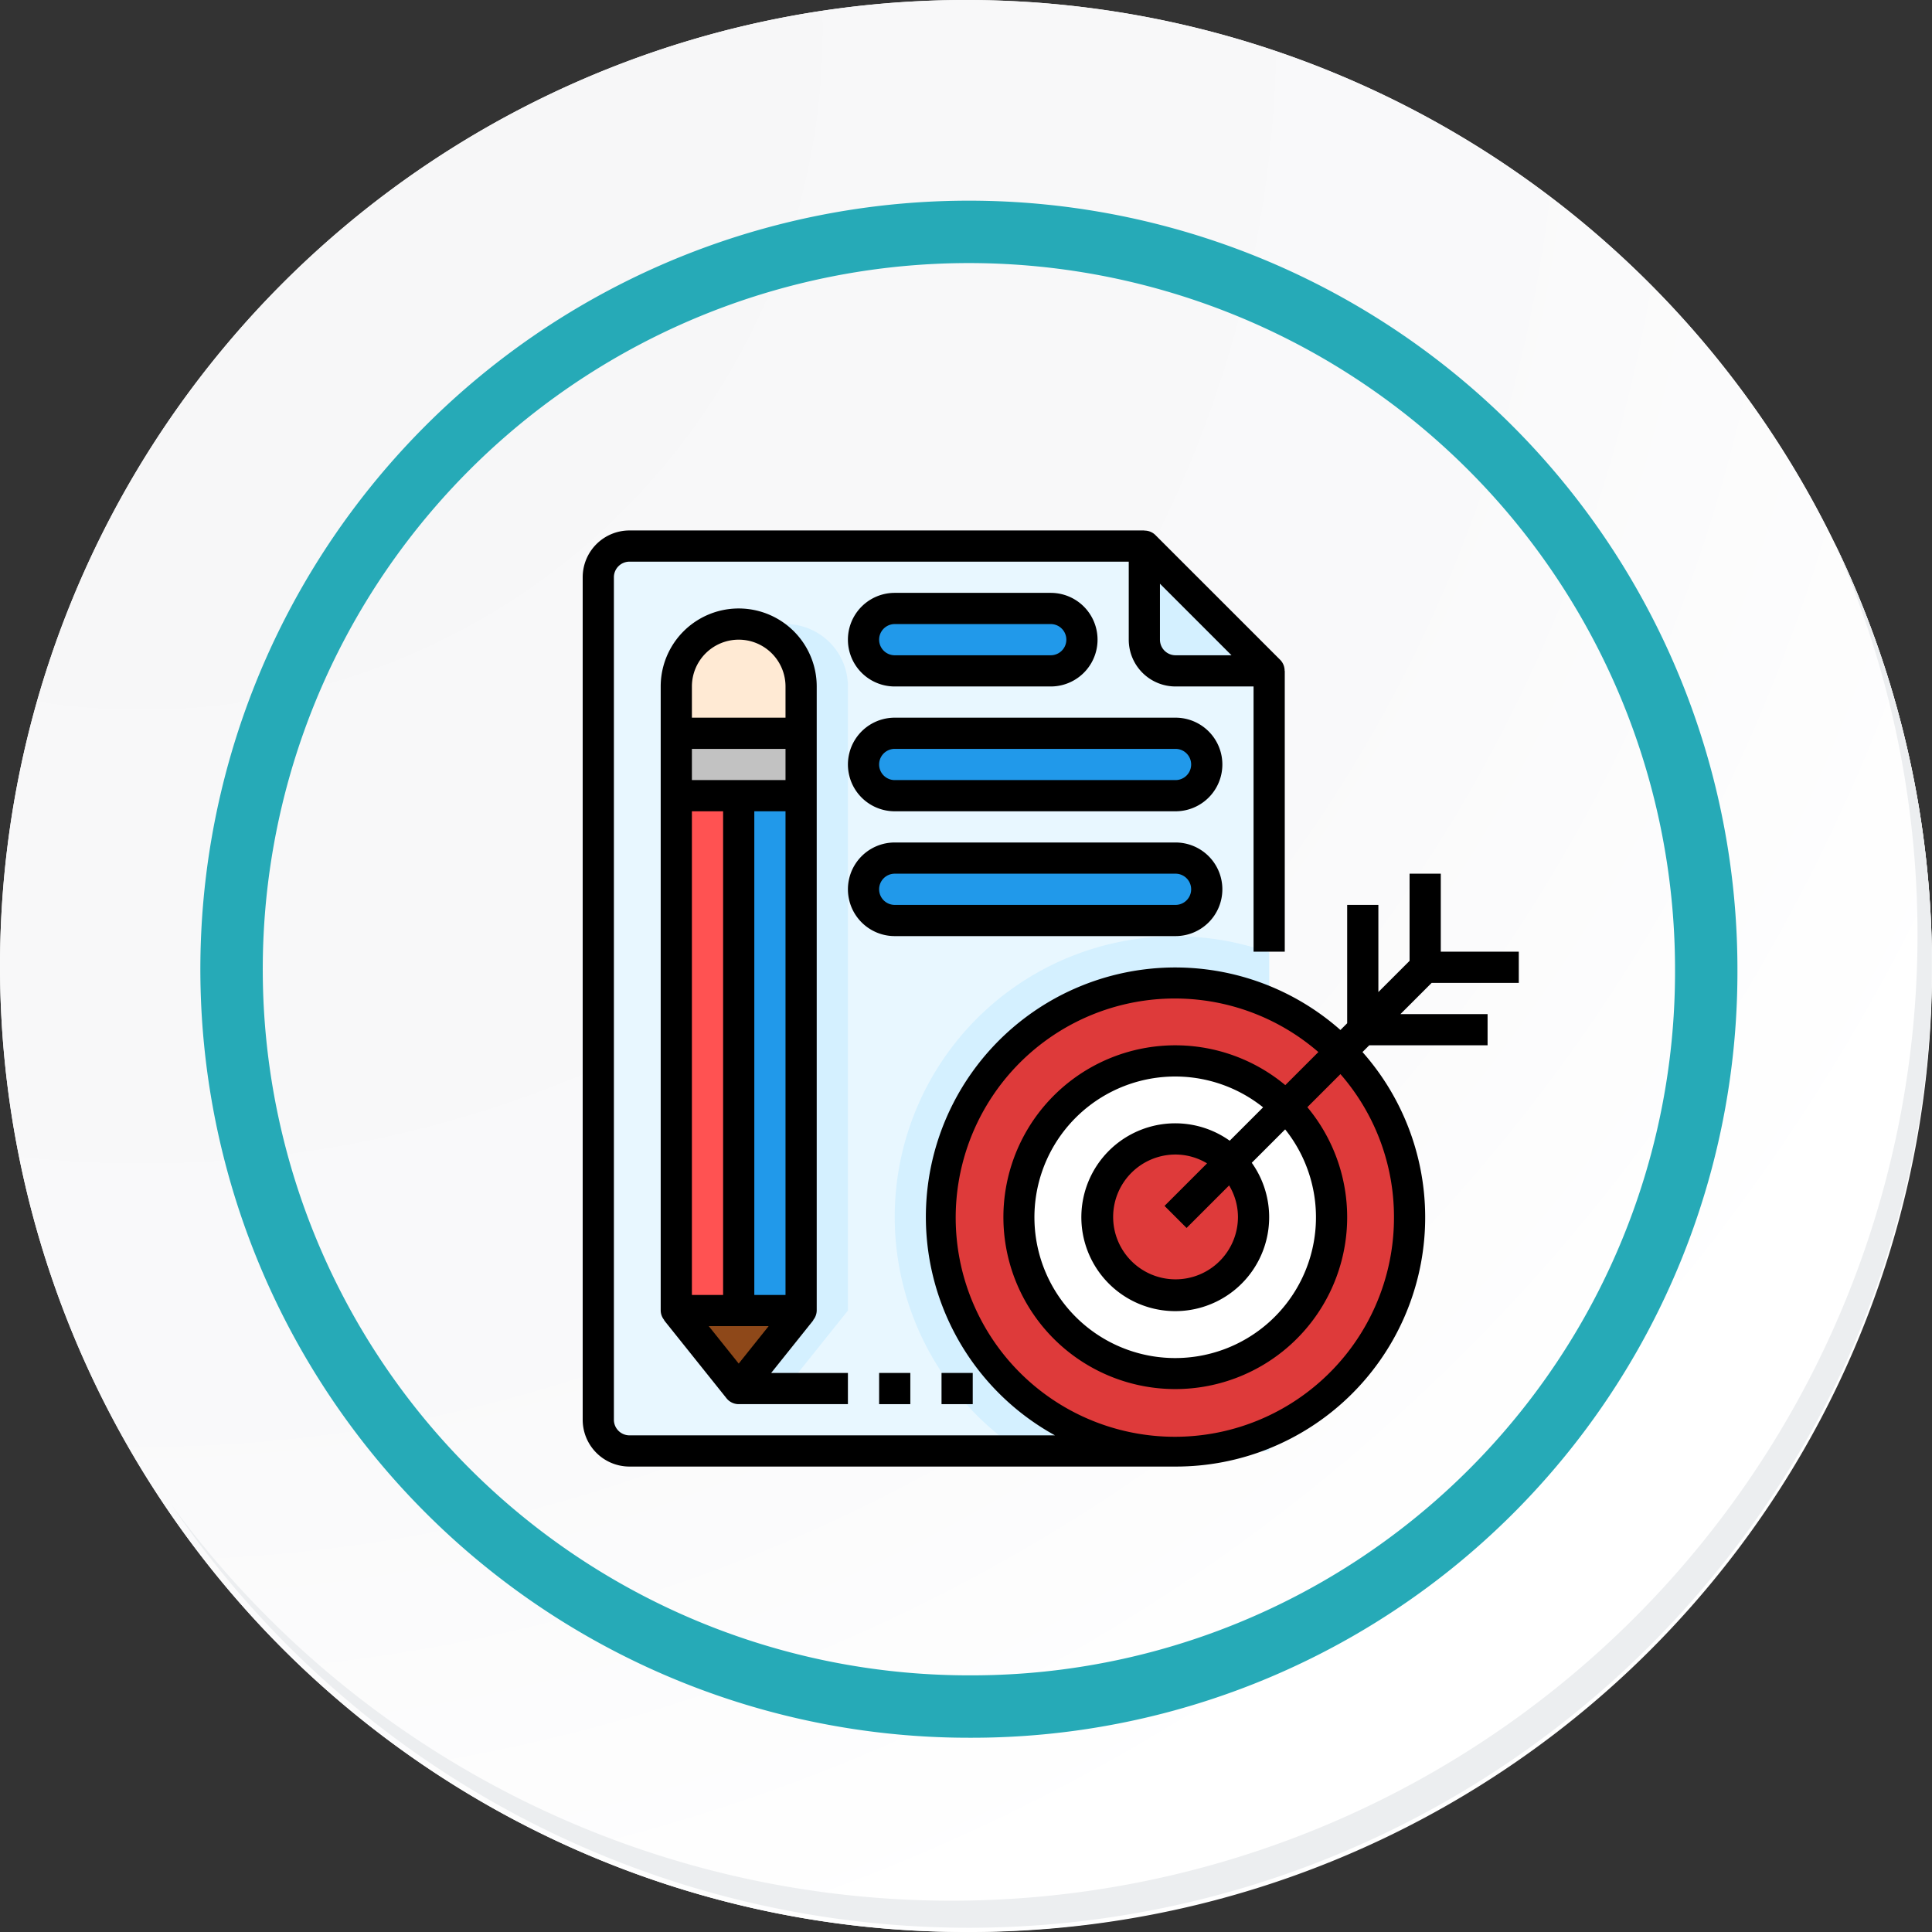 <svg xmlns="http://www.w3.org/2000/svg" xmlns:xlink="http://www.w3.org/1999/xlink" width="123.833" height="123.833" viewBox="0 0 123.833 123.833">
  <rect x="0" y="0" width="123.833" height="123.833" fill="#333333" stroke="none"/>
  <defs>
    <radialGradient id="radial-gradient" cx="0.076" cy="0.019" r="1.465" gradientTransform="translate(0.001)" gradientUnits="objectBoundingBox">
      <stop offset="0" stop-color="#f6f6f7"/>
      <stop offset="0.477" stop-color="#f9f9fa"/>
      <stop offset="0.715" stop-color="#fff"/>
    </radialGradient>
  </defs>
  <g id="Grupo_55812" data-name="Grupo 55812" transform="translate(8292.348 -960)">
    <g id="Grupo_42274" data-name="Grupo 42274" transform="translate(-8292.348 960)">
      <g id="Grupo_18423" data-name="Grupo 18423" transform="translate(0 0)">
        <g id="Grupo_18421" data-name="Grupo 18421">
          <g id="Grupo_18420" data-name="Grupo 18420">
            <g id="Grupo_18419" data-name="Grupo 18419">
              <path id="Trazado_40936" data-name="Trazado 40936" d="M318.456,2207.635a61.916,61.916,0,1,1-61.915-61.915A61.915,61.915,0,0,1,318.456,2207.635Z" transform="translate(-194.623 -2145.721)" fill="#fff"/>
            </g>
          </g>
        </g>
        <path id="Trazado_40937" data-name="Trazado 40937" d="M317.728,2206.843a61.915,61.915,0,1,0-61.915,61.918A61.672,61.672,0,0,0,317.728,2206.843Z" transform="translate(-193.895 -2144.928)" fill="url(#radial-gradient)"/>
        <path id="Trazado_40938" data-name="Trazado 40938" d="M296.6,2200.4a47.26,47.26,0,1,0-47.26,47.26A47.084,47.084,0,0,0,296.6,2200.4Z" transform="translate(-187.238 -2138.278)" fill="none" stroke="#26aab7" stroke-miterlimit="10" stroke-width="4"/>
        <g id="Grupo_18422" data-name="Grupo 18422" transform="translate(10.969 34.762)">
          <path id="Trazado_40939" data-name="Trazado 40939" d="M307.148,2164.488a61.924,61.924,0,0,1-106.6,61.66,61.727,61.727,0,0,0,106.6-61.66Z" transform="translate(-200.545 -2164.488)" fill="#eceef0"/>
        </g>
      </g>
    </g>
    <path id="Trazado_128671" data-name="Trazado 128671" d="M46,11V61H5a2,2,0,0,1-2-2V5A2,2,0,0,1,5,3H38Z" transform="translate(-8257 992)" fill="#e8f7ff"/>
    <path id="Trazado_128672" data-name="Trazado 128672" d="M46,29.046A17.989,17.989,0,0,0,30.058,61H46Z" transform="translate(-8257 992)" fill="#d4f0ff"/>
    <path id="Trazado_128673" data-name="Trazado 128673" d="M12,52H8l4,5,4-5Z" transform="translate(-8257 992)" fill="#8e4819"/>
    <path id="Trazado_128674" data-name="Trazado 128674" d="M50.607,35.393A15,15,0,1,0,55,46a15,15,0,0,0-4.393-10.607ZM40,56A10,10,0,1,1,50,46,10,10,0,0,1,40,56Z" transform="translate(-8257 992)" fill="#de3a3a"/>
    <path id="Trazado_128675" data-name="Trazado 128675" d="M40,11h6L38,3V9A2,2,0,0,0,40,11Z" transform="translate(-8257 992)" fill="#d4f0ff"/>
    <path id="Trazado_128676" data-name="Trazado 128676" d="M47.071,38.929A10,10,0,1,0,50,46,10,10,0,0,0,47.071,38.929ZM40,51a5,5,0,1,1,5-5A5,5,0,0,1,40,51Z" transform="translate(-8257 992)" fill="#fff"/>
    <path id="Trazado_128677" data-name="Trazado 128677" d="M43.536,42.464A5,5,0,1,0,45,46a5,5,0,0,0-1.464-3.536Z" transform="translate(-8257 992)" fill="#de3a3a"/>
    <path id="Trazado_128678" data-name="Trazado 128678" d="M8,19h4V52H8Z" transform="translate(-8257 992)" fill="#ff5252"/>
    <path id="Trazado_128679" data-name="Trazado 128679" d="M12,19h4V52H12Z" transform="translate(-8257 992)" fill="#2199ea"/>
    <path id="Trazado_128680" data-name="Trazado 128680" d="M16,12a4,4,0,0,0-8,0v3h8Z" transform="translate(-8257 992)" fill="#ffead4"/>
    <path id="Trazado_128681" data-name="Trazado 128681" d="M16,19V15H8v4h8Z" transform="translate(-8257 992)" fill="#c2c2c2"/>
    <g id="Grupo_55778" data-name="Grupo 55778" transform="translate(-8257 992)">
      <path id="Trazado_128682" data-name="Trazado 128682" d="M40,15H22a2,2,0,0,0,0,4H40a2,2,0,0,0,0-4Z" fill="#2199ea"/>
      <path id="Trazado_128683" data-name="Trazado 128683" d="M42,25a2,2,0,0,0-2-2H22a2,2,0,0,0,0,4H40A2,2,0,0,0,42,25Z" fill="#2199ea"/>
      <path id="Trazado_128684" data-name="Trazado 128684" d="M22,11H32a2,2,0,0,0,0-4H22a2,2,0,0,0,0,4Z" fill="#2199ea"/>
    </g>
    <path id="Trazado_128685" data-name="Trazado 128685" d="M15,8a3.984,3.984,0,0,0-1.5.3A4,4,0,0,1,16,12V52l-2.5,3.125L15,57l4-5V12A4,4,0,0,0,15,8Z" transform="translate(-8257 992)" fill="#d4f0ff"/>
    <path id="Trazado_128686" data-name="Trazado 128686" d="M57,24H55v5.586l-2,2V26H51v7.586l-.432.432A15.986,15.986,0,1,0,32.271,60H5a1,1,0,0,1-1-1V5A1,1,0,0,1,5,4H37V9a3,3,0,0,0,3,3h5V29h2V11h-.009a.991.991,0,0,0-.284-.707l-8-8A.991.991,0,0,0,38,2.009V2H5A3,3,0,0,0,2,5V59a3,3,0,0,0,3,3H40A15.974,15.974,0,0,0,51.982,35.432L52.414,35H60V33H54.414l2-2H62V29H57ZM39,5.414,43.586,10H40a1,1,0,0,1-1-1ZM54,46a14.046,14.046,0,1,1-4.846-10.568l-2.12,2.12a11.017,11.017,0,1,0,1.414,1.414l2.12-2.12A13.922,13.922,0,0,1,54,46ZM44,46a4,4,0,1,1-4-4,3.947,3.947,0,0,1,2.019.567l-2.726,2.726,1.414,1.414,2.726-2.726A3.947,3.947,0,0,1,44,46Zm-.529-4.885a6.019,6.019,0,1,0,1.414,1.414l2.14-2.14a9.023,9.023,0,1,1-1.414-1.414Z" transform="translate(-8257 992)"/>
    <path id="Trazado_128687" data-name="Trazado 128687" d="M11.219,57.625A1,1,0,0,0,12,58h7V56H14.081l2.7-3.375-.012-.01A.98.98,0,0,0,17,52V12A5,5,0,1,0,7,12V52a.98.98,0,0,0,.231.615l-.012.01ZM10.081,53h3.838L12,55.4ZM9,20h2V51H9Zm6,0V51H13V20Zm0-2H9V16h6ZM12,9a3,3,0,0,1,3,3v2H9V12a3,3,0,0,1,3-3Z" transform="translate(-8257 992)"/>
    <path id="Trazado_128688" data-name="Trazado 128688" d="M40,14H22a3,3,0,0,0,0,6H40a3,3,0,0,0,0-6Zm0,4H22a1,1,0,0,1,0-2H40a1,1,0,0,1,0,2Z" transform="translate(-8257 992)"/>
    <path id="Trazado_128689" data-name="Trazado 128689" d="M43,25a3,3,0,0,0-3-3H22a3,3,0,0,0,0,6H40a3,3,0,0,0,3-3ZM21,25a1,1,0,0,1,1-1H40a1,1,0,0,1,0,2H22A1,1,0,0,1,21,25Z" transform="translate(-8257 992)"/>
    <path id="Trazado_128690" data-name="Trazado 128690" d="M22,12H32a3,3,0,0,0,0-6H22a3,3,0,0,0,0,6Zm0-4H32a1,1,0,0,1,0,2H22a1,1,0,0,1,0-2Z" transform="translate(-8257 992)"/>
    <path id="Trazado_128691" data-name="Trazado 128691" d="M21,56h2v2H21Z" transform="translate(-8257 992)"/>
    <path id="Trazado_128692" data-name="Trazado 128692" d="M25,56h2v2H25Z" transform="translate(-8257 992)"/>
  </g>
</svg>
